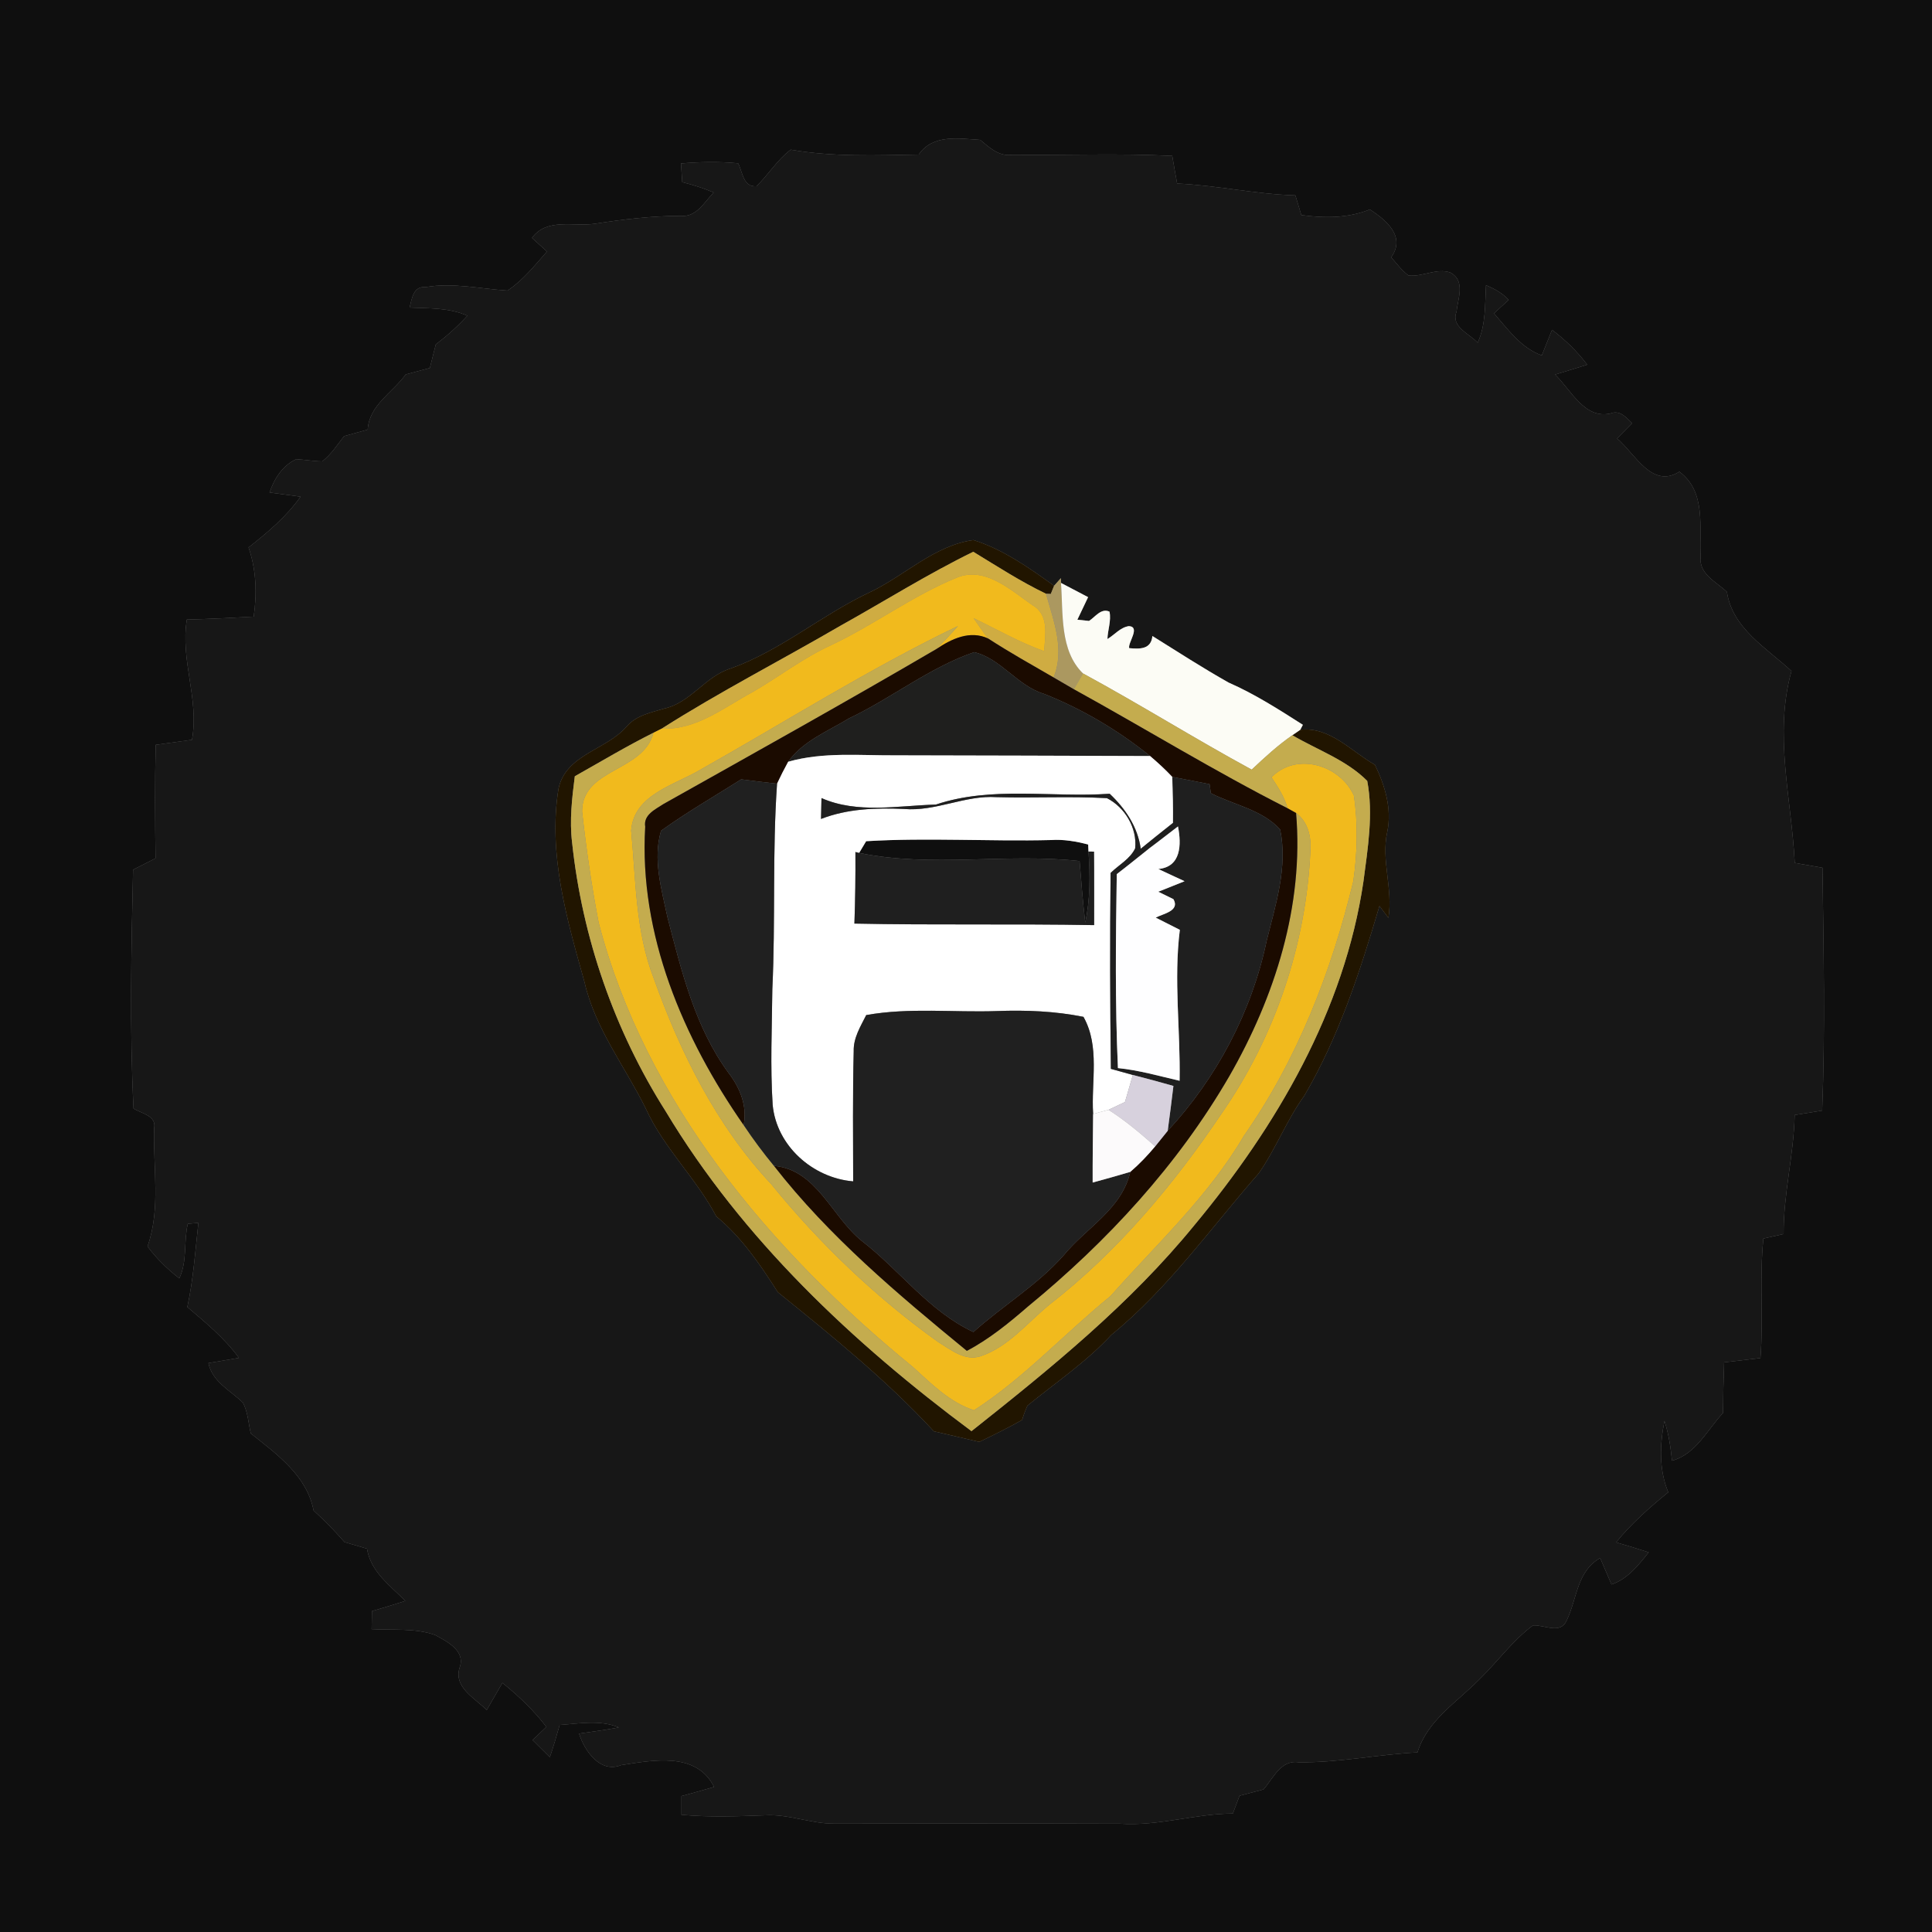 <?xml version="1.0" encoding="UTF-8" ?>
<!DOCTYPE svg PUBLIC "-//W3C//DTD SVG 1.1//EN" "http://www.w3.org/Graphics/SVG/1.1/DTD/svg11.dtd">
<svg width="250pt" height="250pt" viewBox="0 0 250 250" version="1.1" xmlns="http://www.w3.org/2000/svg">
<rect x="0" y="0" width="250" height="250" fill="#808080" stroke="none"/>
<g id="#0f0f0fff">
<path fill="#0f0f0f" opacity="1.00" d=" M 0.00 0.00 L 250.00 0.00 L 250.00 250.00 L 0.00 250.00 L 0.00 0.00 M 118.88 20.00 C 113.35 20.10 107.79 20.32 102.32 19.37 C 100.58 20.67 99.44 22.59 97.89 24.10 C 96.15 24.23 96.11 22.27 95.51 21.13 C 93.05 20.89 90.58 20.94 88.12 21.15 C 88.16 21.76 88.24 22.97 88.28 23.57 C 89.66 23.92 91.04 24.34 92.35 24.91 C 91.14 26.15 90.10 28.16 88.06 27.93 C 84.34 27.94 80.65 28.38 76.98 28.95 C 74.24 29.36 70.75 28.15 68.84 30.79 C 69.33 31.23 70.30 32.11 70.78 32.55 C 69.19 34.34 67.69 36.27 65.67 37.60 C 62.15 37.38 58.63 36.54 55.09 37.15 C 53.46 37.01 53.31 38.62 53.00 39.80 C 55.51 39.91 58.12 39.81 60.48 40.85 C 59.24 42.22 57.86 43.45 56.39 44.57 C 56.13 45.59 55.87 46.61 55.62 47.62 C 54.58 47.90 53.54 48.17 52.50 48.45 C 50.80 50.82 47.79 52.39 47.58 55.59 C 46.56 55.87 45.54 56.16 44.52 56.44 C 43.64 57.57 42.85 58.81 41.70 59.70 C 40.57 59.69 39.46 59.48 38.33 59.42 C 36.57 60.23 35.48 61.95 34.88 63.73 C 36.21 63.91 37.55 64.09 38.89 64.27 C 37.06 66.86 34.63 68.90 32.16 70.84 C 33.16 73.72 33.26 76.78 32.83 79.79 C 29.95 79.95 27.06 80.10 24.18 80.17 C 23.30 85.41 25.81 90.50 24.84 95.73 C 23.27 95.94 21.71 96.16 20.15 96.38 C 20.03 101.27 20.06 106.16 20.13 111.06 C 19.16 111.55 18.19 112.04 17.22 112.54 C 16.99 122.83 16.76 133.16 17.28 143.44 C 18.28 144.10 20.26 144.33 19.95 145.99 C 19.79 151.08 20.82 156.38 19.09 161.29 C 20.26 162.86 21.66 164.22 23.20 165.42 C 24.26 163.20 23.75 160.68 24.30 158.36 C 24.64 158.33 25.33 158.27 25.67 158.24 C 25.27 161.87 25.02 165.54 24.24 169.13 C 26.62 171.15 29.06 173.16 30.92 175.71 C 29.60 175.93 28.28 176.15 26.97 176.38 C 27.47 178.81 29.81 179.92 31.44 181.51 C 32.08 182.73 32.14 184.16 32.45 185.48 C 35.81 188.17 39.71 190.94 40.58 195.46 C 41.99 196.75 43.33 198.11 44.58 199.55 C 45.55 199.83 46.52 200.11 47.49 200.40 C 47.97 203.39 50.46 205.15 52.45 207.16 C 51.02 207.62 49.57 208.06 48.13 208.48 C 48.12 209.06 48.10 210.23 48.09 210.81 C 50.83 210.98 53.71 210.63 56.33 211.58 C 57.81 212.40 60.15 213.55 59.53 215.62 C 58.55 218.28 61.41 219.70 62.98 221.28 C 63.66 220.10 64.33 218.93 65.01 217.76 C 67.10 219.45 69.07 221.31 70.70 223.46 C 70.25 223.89 69.36 224.74 68.91 225.16 C 69.65 225.90 70.40 226.64 71.15 227.38 C 71.62 226.00 72.03 224.61 72.42 223.21 C 74.96 223.03 77.64 222.51 80.08 223.53 C 78.37 223.85 76.65 224.08 74.93 224.32 C 75.64 226.56 77.66 229.49 80.36 228.41 C 84.49 227.77 90.12 226.64 92.40 231.23 C 91.00 231.64 89.59 232.03 88.18 232.41 C 88.18 233.02 88.18 234.23 88.18 234.83 C 91.77 235.17 95.39 235.03 98.99 234.90 C 102.04 234.72 104.94 236.00 107.98 235.98 C 120.31 235.96 132.64 235.95 144.97 235.99 C 149.88 236.32 154.63 234.70 159.53 234.67 C 159.75 234.09 160.19 232.94 160.40 232.37 C 161.43 232.09 162.47 231.82 163.50 231.55 C 164.76 230.12 165.72 227.70 168.03 228.04 C 173.20 228.11 178.27 227.02 183.42 226.76 C 184.70 222.61 188.52 220.27 191.41 217.33 C 193.77 215.05 195.70 212.30 198.36 210.33 C 199.83 210.22 201.91 211.55 202.73 209.68 C 204.08 206.89 204.03 203.32 207.06 201.61 C 207.55 202.75 208.04 203.89 208.53 205.03 C 210.63 204.31 212.01 202.54 213.34 200.87 C 211.94 200.41 210.52 199.99 209.12 199.58 C 211.10 197.15 213.44 195.07 215.87 193.10 C 214.65 190.15 214.77 186.93 215.38 183.86 C 215.92 185.53 216.18 187.27 216.36 189.02 C 219.45 188.16 220.92 185.02 222.96 182.83 C 222.97 180.65 223.02 178.47 223.10 176.29 C 224.67 176.10 226.23 175.91 227.80 175.73 C 228.21 170.58 227.65 165.41 228.18 160.27 C 228.83 160.13 230.14 159.83 230.80 159.68 C 230.77 154.50 232.12 149.45 232.23 144.28 C 233.41 144.09 234.60 143.90 235.79 143.71 C 236.20 133.24 235.97 122.76 235.83 112.29 C 234.63 112.08 233.43 111.87 232.24 111.66 C 231.83 103.42 229.51 95.01 231.82 86.84 C 228.60 83.85 224.17 81.33 223.46 76.59 C 222.09 75.29 219.79 74.27 220.06 72.02 C 219.86 68.25 220.82 63.64 217.31 61.04 C 213.73 63.28 211.57 58.68 209.25 56.74 C 209.90 56.08 210.55 55.42 211.20 54.76 C 210.40 54.01 209.63 53.02 208.40 53.50 C 205.04 54.29 203.27 50.43 201.23 48.47 C 202.61 48.05 204.00 47.63 205.39 47.19 C 204.09 45.48 202.55 43.97 200.83 42.68 C 200.39 43.78 199.95 44.88 199.51 45.99 C 196.82 45.03 195.13 42.61 193.32 40.55 C 193.79 40.12 194.74 39.25 195.22 38.81 C 194.42 37.93 193.38 37.36 192.29 36.91 C 192.14 39.41 192.28 42.02 191.21 44.35 C 190.15 43.18 187.71 42.30 188.47 40.35 C 188.64 38.65 189.67 36.36 187.70 35.28 C 185.95 34.63 184.09 35.85 182.27 35.65 C 181.38 35.01 180.73 34.10 180.02 33.29 C 181.95 30.60 179.36 28.48 177.26 27.10 C 174.43 28.25 171.37 28.24 168.39 27.83 C 168.20 27.19 167.81 25.92 167.62 25.28 C 162.48 25.13 157.45 23.98 152.32 23.75 C 152.10 22.56 151.89 21.37 151.69 20.17 C 144.78 19.82 137.87 20.11 130.96 20.03 C 129.26 20.27 128.03 19.10 126.84 18.10 C 124.06 17.93 120.72 17.33 118.88 20.00 Z" />
<path fill="#0f0f0f" opacity="1.00" d=" M 112.08 108.85 C 120.04 108.37 128.03 108.90 136.01 108.70 C 137.63 108.59 139.24 108.87 140.81 109.28 L 140.85 110.19 C 141.07 113.26 141.08 116.36 140.43 119.38 C 140.12 116.73 139.91 114.08 139.70 111.42 C 130.22 110.37 120.53 112.30 111.17 110.37 L 112.08 108.85 Z" />
</g>
<g id="#171717ff">
<path fill="#171717" opacity="1.00" d=" M 118.88 20.00 C 120.72 17.33 124.06 17.93 126.84 18.10 C 128.03 19.10 129.26 20.27 130.96 20.03 C 137.87 20.11 144.78 19.82 151.69 20.17 C 151.89 21.37 152.10 22.56 152.32 23.75 C 157.45 23.98 162.48 25.13 167.62 25.28 C 167.81 25.92 168.20 27.19 168.39 27.83 C 171.37 28.24 174.43 28.25 177.26 27.10 C 179.36 28.48 181.95 30.60 180.02 33.29 C 180.73 34.10 181.38 35.01 182.27 35.65 C 184.09 35.85 185.95 34.63 187.70 35.28 C 189.67 36.36 188.64 38.65 188.47 40.35 C 187.71 42.30 190.15 43.18 191.21 44.35 C 192.28 42.02 192.14 39.41 192.29 36.91 C 193.38 37.36 194.42 37.93 195.22 38.81 C 194.74 39.25 193.79 40.12 193.32 40.55 C 195.13 42.61 196.82 45.03 199.51 45.99 C 199.95 44.88 200.39 43.78 200.83 42.68 C 202.55 43.97 204.09 45.48 205.39 47.19 C 204.00 47.63 202.61 48.05 201.23 48.47 C 203.27 50.43 205.04 54.29 208.40 53.50 C 209.63 53.02 210.40 54.01 211.20 54.76 C 210.55 55.42 209.90 56.08 209.25 56.74 C 211.57 58.68 213.73 63.28 217.31 61.04 C 220.82 63.64 219.86 68.25 220.06 72.02 C 219.79 74.27 222.09 75.29 223.46 76.59 C 224.17 81.33 228.60 83.85 231.82 86.84 C 229.51 95.01 231.83 103.42 232.24 111.66 C 233.43 111.87 234.63 112.08 235.83 112.29 C 235.97 122.76 236.20 133.24 235.79 143.71 C 234.60 143.90 233.41 144.09 232.23 144.28 C 232.12 149.45 230.77 154.50 230.80 159.68 C 230.14 159.83 228.83 160.13 228.18 160.27 C 227.65 165.41 228.21 170.58 227.80 175.73 C 226.23 175.91 224.67 176.10 223.10 176.29 C 223.02 178.47 222.97 180.65 222.96 182.83 C 220.92 185.02 219.45 188.16 216.36 189.02 C 216.18 187.27 215.92 185.53 215.38 183.86 C 214.77 186.93 214.65 190.15 215.87 193.10 C 213.44 195.07 211.10 197.15 209.12 199.58 C 210.52 199.99 211.94 200.41 213.34 200.87 C 212.01 202.54 210.63 204.31 208.53 205.03 C 208.04 203.89 207.55 202.75 207.06 201.61 C 204.03 203.32 204.08 206.89 202.73 209.68 C 201.91 211.55 199.83 210.22 198.36 210.33 C 195.70 212.30 193.77 215.05 191.41 217.33 C 188.52 220.27 184.70 222.61 183.42 226.76 C 178.27 227.02 173.20 228.11 168.03 228.04 C 165.72 227.70 164.76 230.12 163.50 231.55 C 162.47 231.82 161.43 232.09 160.40 232.37 C 160.19 232.94 159.75 234.09 159.53 234.67 C 154.63 234.70 149.88 236.32 144.97 235.99 C 132.64 235.95 120.31 235.96 107.98 235.98 C 104.94 236.00 102.04 234.72 98.99 234.90 C 95.39 235.03 91.77 235.17 88.18 234.83 C 88.18 234.23 88.18 233.02 88.18 232.41 C 89.59 232.03 91.00 231.64 92.40 231.23 C 90.12 226.64 84.49 227.77 80.36 228.41 C 77.66 229.49 75.64 226.56 74.93 224.32 C 76.65 224.08 78.37 223.85 80.08 223.53 C 77.64 222.51 74.96 223.03 72.42 223.21 C 72.03 224.61 71.62 226.00 71.15 227.38 C 70.40 226.64 69.65 225.90 68.91 225.16 C 69.36 224.74 70.25 223.89 70.70 223.46 C 69.07 221.31 67.10 219.45 65.01 217.76 C 64.33 218.93 63.66 220.10 62.98 221.28 C 61.41 219.70 58.55 218.28 59.53 215.62 C 60.15 213.55 57.81 212.40 56.33 211.58 C 53.71 210.63 50.83 210.98 48.09 210.81 C 48.10 210.23 48.12 209.06 48.13 208.48 C 49.57 208.06 51.02 207.62 52.45 207.16 C 50.46 205.15 47.97 203.39 47.49 200.40 C 46.52 200.11 45.55 199.83 44.58 199.55 C 43.33 198.11 41.99 196.75 40.58 195.46 C 39.71 190.94 35.81 188.17 32.45 185.48 C 32.14 184.16 32.08 182.73 31.44 181.51 C 29.81 179.92 27.47 178.81 26.97 176.38 C 28.28 176.15 29.60 175.93 30.92 175.71 C 29.06 173.16 26.62 171.15 24.24 169.13 C 25.02 165.54 25.27 161.87 25.67 158.24 C 25.33 158.27 24.64 158.33 24.30 158.36 C 23.75 160.68 24.26 163.20 23.20 165.42 C 21.66 164.22 20.26 162.86 19.09 161.29 C 20.82 156.38 19.79 151.08 19.95 145.99 C 20.26 144.33 18.28 144.10 17.28 143.44 C 16.76 133.16 16.99 122.83 17.22 112.54 C 18.19 112.04 19.16 111.55 20.13 111.06 C 20.06 106.16 20.03 101.27 20.15 96.38 C 21.71 96.16 23.27 95.94 24.84 95.73 C 25.81 90.50 23.30 85.41 24.18 80.17 C 27.06 80.10 29.95 79.95 32.83 79.79 C 33.26 76.78 33.16 73.72 32.16 70.84 C 34.63 68.90 37.06 66.86 38.89 64.27 C 37.55 64.09 36.21 63.91 34.88 63.73 C 35.48 61.95 36.57 60.23 38.33 59.42 C 39.46 59.48 40.57 59.69 41.70 59.70 C 42.85 58.81 43.64 57.57 44.52 56.44 C 45.54 56.16 46.56 55.87 47.58 55.59 C 47.79 52.39 50.80 50.82 52.50 48.45 C 53.54 48.17 54.58 47.90 55.62 47.62 C 55.87 46.61 56.13 45.59 56.39 44.57 C 57.86 43.45 59.24 42.22 60.48 40.85 C 58.12 39.81 55.51 39.91 53.00 39.80 C 53.31 38.62 53.46 37.01 55.09 37.15 C 58.63 36.54 62.15 37.38 65.67 37.60 C 67.69 36.27 69.19 34.34 70.78 32.55 C 70.30 32.11 69.33 31.23 68.84 30.79 C 70.75 28.15 74.24 29.36 76.98 28.95 C 80.65 28.38 84.34 27.94 88.06 27.93 C 90.10 28.16 91.14 26.15 92.35 24.91 C 91.04 24.34 89.66 23.92 88.28 23.57 C 88.24 22.97 88.16 21.76 88.12 21.15 C 90.58 20.94 93.05 20.89 95.51 21.13 C 96.11 22.27 96.15 24.23 97.89 24.10 C 99.44 22.59 100.58 20.67 102.32 19.37 C 107.79 20.32 113.35 20.10 118.88 20.00 M 112.59 76.62 C 106.37 79.53 101.09 84.15 94.58 86.49 C 91.25 87.50 89.37 90.95 85.94 91.69 C 84.21 92.21 82.32 92.57 81.09 94.01 C 78.45 97.07 73.22 97.60 72.27 102.06 C 70.89 110.55 73.37 119.00 75.64 127.10 C 77.00 133.08 80.87 138.00 83.55 143.42 C 85.88 148.54 90.07 152.44 92.69 157.40 C 95.98 160.12 98.38 163.64 100.65 167.21 C 107.64 172.85 114.72 178.59 120.84 185.21 C 122.80 185.67 124.76 186.11 126.72 186.58 C 128.59 185.69 130.45 184.76 132.26 183.74 C 132.45 183.11 132.68 182.49 132.95 181.89 C 136.61 178.90 140.58 176.23 143.80 172.74 C 151.15 166.76 156.65 158.93 162.87 151.84 C 165.11 148.65 166.49 144.94 168.78 141.78 C 173.26 134.14 176.00 125.69 178.50 117.23 C 178.79 117.62 179.37 118.38 179.66 118.77 C 180.28 115.03 178.69 111.35 179.51 107.64 C 180.14 104.67 179.20 101.63 177.92 98.97 C 174.86 97.23 172.08 94.00 168.26 94.43 C 168.34 94.27 168.51 93.95 168.59 93.79 C 165.49 91.81 162.35 89.80 158.97 88.32 C 155.61 86.42 152.38 84.34 149.12 82.30 C 148.96 84.03 147.51 84.00 146.12 83.87 C 145.91 83.18 147.62 81.12 146.08 81.02 C 144.97 81.18 144.23 82.14 143.30 82.69 C 143.34 81.51 143.81 80.32 143.57 79.15 C 142.49 78.64 141.71 79.85 140.92 80.35 C 140.54 80.31 139.79 80.23 139.41 80.19 C 139.88 79.22 140.34 78.25 140.80 77.27 C 139.92 76.81 138.17 75.89 137.29 75.43 L 137.28 74.81 C 137.06 75.06 136.62 75.55 136.40 75.80 C 133.16 73.47 129.80 71.09 125.96 69.88 C 120.90 70.58 117.08 74.48 112.59 76.62 Z" />
</g>
<g id="#211500ff">
<path fill="#211500" opacity="1.00" d=" M 112.59 76.62 C 117.08 74.48 120.90 70.58 125.96 69.88 C 129.80 71.09 133.16 73.47 136.40 75.80 C 136.29 76.07 136.08 76.59 135.97 76.86 L 135.35 76.83 C 132.08 75.26 129.03 73.28 125.94 71.40 C 120.06 74.27 114.52 77.76 108.81 80.94 C 101.10 85.43 93.15 89.50 85.62 94.29 C 85.35 94.42 84.83 94.69 84.56 94.82 C 81.09 96.55 77.76 98.55 74.38 100.45 C 74.02 103.28 73.68 106.16 74.03 109.02 C 75.34 121.34 79.51 133.35 86.15 143.82 C 96.07 160.34 110.35 173.76 125.71 185.19 C 135.97 177.06 146.24 168.73 154.55 158.54 C 165.19 145.75 173.98 130.72 176.43 114.05 C 176.99 109.76 177.73 105.34 176.92 101.05 C 174.23 98.34 170.48 97.05 167.23 95.14 L 168.26 94.43 C 172.08 94.00 174.86 97.23 177.92 98.97 C 179.20 101.63 180.14 104.67 179.51 107.64 C 178.69 111.35 180.28 115.03 179.66 118.77 C 179.37 118.38 178.79 117.62 178.50 117.23 C 176.00 125.69 173.26 134.14 168.78 141.78 C 166.49 144.94 165.11 148.65 162.87 151.84 C 156.65 158.93 151.15 166.76 143.80 172.74 C 140.58 176.23 136.61 178.90 132.95 181.89 C 132.68 182.49 132.45 183.11 132.26 183.74 C 130.45 184.76 128.59 185.69 126.72 186.58 C 124.76 186.11 122.80 185.67 120.84 185.21 C 114.72 178.59 107.64 172.85 100.65 167.21 C 98.38 163.64 95.98 160.12 92.69 157.40 C 90.07 152.44 85.88 148.54 83.55 143.42 C 80.87 138.00 77.00 133.08 75.64 127.10 C 73.37 119.00 70.89 110.55 72.27 102.06 C 73.22 97.60 78.45 97.07 81.09 94.01 C 82.32 92.57 84.21 92.21 85.94 91.69 C 89.37 90.95 91.25 87.50 94.58 86.49 C 101.09 84.15 106.37 79.53 112.59 76.62 Z" />
</g>
<g id="#cfac42ff">
<path fill="#cfac42" opacity="1.00" d=" M 108.81 80.94 C 114.52 77.76 120.06 74.27 125.94 71.40 C 129.03 73.28 132.08 75.26 135.35 76.83 C 136.33 80.33 137.82 84.06 136.33 87.66 C 133.48 86.01 130.62 84.41 127.86 82.62 C 127.20 81.77 126.59 80.87 125.98 79.99 C 129.01 81.44 131.93 83.13 135.11 84.26 C 135.24 82.19 135.79 79.55 133.60 78.31 C 130.80 76.38 127.49 73.25 123.83 74.74 C 118.12 77.06 113.14 80.84 107.58 83.47 C 103.96 85.11 100.83 87.56 97.41 89.54 C 93.66 91.55 90.12 94.48 85.62 94.29 C 93.15 89.50 101.10 85.43 108.81 80.94 Z" />
</g>
<g id="#f1ba1dff">
<path fill="#f1ba1d" opacity="1.00" d=" M 123.83 74.74 C 127.49 73.25 130.80 76.38 133.60 78.31 C 135.79 79.55 135.24 82.19 135.11 84.26 C 131.93 83.13 129.01 81.44 125.98 79.99 C 126.59 80.87 127.20 81.77 127.86 82.62 C 125.51 81.52 123.12 82.67 121.16 83.99 C 122.13 83.04 123.05 82.03 123.95 81.01 C 112.51 86.51 101.73 93.34 90.68 99.57 C 87.31 101.59 82.04 102.78 81.67 107.46 C 82.28 113.88 82.22 120.51 84.60 126.61 C 88.06 136.27 92.72 145.67 99.79 153.22 C 106.05 160.92 113.29 167.85 121.36 173.63 C 123.00 174.63 124.83 176.17 126.88 175.50 C 130.50 174.28 132.94 171.16 135.80 168.82 C 144.61 161.97 151.87 153.31 158.08 144.08 C 165.01 134.10 169.03 122.16 169.57 110.02 C 169.68 108.21 169.23 106.33 167.71 105.20 C 167.44 105.05 166.89 104.74 166.61 104.59 C 166.21 103.12 165.36 101.84 164.53 100.58 C 167.79 97.26 173.40 98.99 175.19 102.94 C 175.74 106.60 175.64 110.36 175.12 114.02 C 172.30 125.70 167.88 137.10 160.95 146.99 C 156.36 154.82 149.65 160.99 143.69 167.72 C 137.75 172.55 132.47 178.35 126.04 182.49 C 122.88 181.47 120.52 179.05 118.12 176.88 C 99.80 161.93 83.53 142.71 77.47 119.40 C 76.55 114.64 75.86 109.80 75.32 104.98 C 75.36 99.39 83.23 99.92 84.56 94.82 C 84.83 94.69 85.35 94.42 85.62 94.29 C 90.12 94.48 93.66 91.55 97.41 89.54 C 100.83 87.56 103.96 85.11 107.58 83.47 C 113.14 80.84 118.12 77.06 123.83 74.74 Z" />
</g>
<g id="#ab9860ff">
<path fill="#ab9860" opacity="1.00" d=" M 136.40 75.80 C 136.62 75.55 137.06 75.06 137.28 74.81 L 137.29 75.43 C 137.59 79.36 137.10 84.19 140.15 87.15 C 139.85 87.66 139.26 88.68 138.96 89.19 C 138.08 88.68 137.20 88.17 136.33 87.66 C 137.82 84.06 136.33 80.33 135.35 76.83 L 135.97 76.86 C 136.08 76.59 136.29 76.07 136.40 75.80 Z" />
</g>
<g id="#fcfcf5ff">
<path fill="#fcfcf5" opacity="1.00" d=" M 140.15 87.15 C 137.10 84.19 137.59 79.36 137.29 75.43 C 138.17 75.89 139.92 76.81 140.80 77.27 C 140.34 78.25 139.88 79.22 139.41 80.19 C 139.79 80.23 140.54 80.31 140.92 80.35 C 141.71 79.85 142.49 78.64 143.57 79.15 C 143.81 80.32 143.34 81.51 143.30 82.69 C 144.23 82.14 144.97 81.18 146.08 81.02 C 147.62 81.12 145.91 83.18 146.12 83.87 C 147.51 84.00 148.96 84.03 149.12 82.30 C 152.38 84.34 155.61 86.42 158.97 88.32 C 162.35 89.80 165.49 91.81 168.59 93.79 C 168.51 93.95 168.34 94.27 168.26 94.43 L 167.23 95.14 C 165.34 96.45 163.64 98.01 161.97 99.59 C 154.61 95.59 147.51 91.14 140.15 87.15 Z" />
</g>
<g id="#c4ac4eff">
<path fill="#c4ac4e" opacity="1.00" d=" M 90.68 99.57 C 101.73 93.34 112.51 86.51 123.95 81.01 C 123.05 82.03 122.13 83.04 121.16 83.99 C 109.49 90.82 97.66 97.41 85.87 104.03 C 84.83 104.72 83.23 105.42 83.49 106.98 C 82.66 120.90 88.40 134.36 96.23 145.59 C 97.45 147.41 98.75 149.17 100.15 150.86 C 107.28 160.01 116.19 167.48 125.11 174.80 C 128.02 173.27 130.57 171.18 133.04 169.04 C 143.27 160.65 152.41 150.75 159.07 139.26 C 164.97 128.99 168.74 117.16 167.71 105.20 C 169.23 106.33 169.68 108.21 169.57 110.02 C 169.03 122.16 165.01 134.10 158.08 144.08 C 151.87 153.31 144.61 161.97 135.80 168.82 C 132.94 171.16 130.50 174.28 126.88 175.50 C 124.83 176.17 123.00 174.63 121.36 173.63 C 113.29 167.85 106.05 160.92 99.79 153.22 C 92.72 145.67 88.06 136.27 84.60 126.61 C 82.22 120.51 82.28 113.88 81.67 107.46 C 82.04 102.78 87.31 101.59 90.68 99.57 Z" />
<path fill="#c4ac4e" opacity="1.00" d=" M 140.15 87.15 C 147.51 91.14 154.61 95.59 161.97 99.59 C 163.64 98.01 165.34 96.45 167.23 95.14 C 170.48 97.05 174.23 98.34 176.92 101.05 C 177.73 105.34 176.99 109.76 176.43 114.05 C 173.98 130.72 165.19 145.75 154.55 158.54 C 146.24 168.73 135.97 177.06 125.71 185.19 C 110.35 173.76 96.07 160.34 86.15 143.82 C 79.51 133.35 75.34 121.34 74.03 109.02 C 73.68 106.16 74.02 103.28 74.38 100.45 C 77.76 98.55 81.09 96.55 84.56 94.82 C 83.23 99.92 75.36 99.39 75.32 104.98 C 75.86 109.80 76.55 114.64 77.47 119.40 C 83.53 142.71 99.80 161.93 118.12 176.88 C 120.52 179.05 122.88 181.47 126.04 182.49 C 132.47 178.35 137.75 172.55 143.69 167.72 C 149.65 160.99 156.36 154.82 160.95 146.99 C 167.88 137.10 172.30 125.70 175.12 114.02 C 175.64 110.36 175.74 106.60 175.19 102.94 C 173.40 98.99 167.79 97.26 164.53 100.58 C 165.36 101.84 166.21 103.12 166.61 104.59 C 157.20 99.82 148.20 94.28 138.96 89.19 C 139.26 88.68 139.85 87.66 140.15 87.15 Z" />
</g>
<g id="#1b0b00ff">
<path fill="#1b0b00" opacity="1.00" d=" M 121.16 83.99 C 123.12 82.67 125.51 81.52 127.86 82.62 C 130.62 84.41 133.48 86.01 136.33 87.66 C 137.20 88.17 138.08 88.68 138.96 89.19 C 148.20 94.28 157.20 99.82 166.61 104.59 C 166.89 104.74 167.44 105.05 167.71 105.20 C 168.74 117.16 164.97 128.99 159.07 139.26 C 152.41 150.75 143.27 160.65 133.04 169.04 C 130.57 171.18 128.02 173.27 125.11 174.80 C 116.19 167.48 107.28 160.01 100.15 150.86 C 105.70 151.35 107.63 157.46 111.52 160.58 C 116.44 164.38 120.21 169.68 125.96 172.36 C 129.76 168.95 134.22 166.30 137.62 162.46 C 140.56 158.86 145.14 156.50 146.26 151.64 C 147.43 150.64 148.49 149.52 149.48 148.34 C 150.02 147.67 150.56 147.00 151.10 146.33 C 157.44 139.50 161.98 130.90 163.90 121.76 C 165.06 117.07 166.66 112.20 165.65 107.34 C 163.35 104.78 159.66 104.16 156.68 102.64 C 156.64 102.35 156.56 101.77 156.52 101.47 C 154.91 101.15 153.30 100.84 151.69 100.53 C 150.79 99.57 149.82 98.68 148.82 97.83 C 144.67 94.49 140.04 91.74 135.08 89.78 C 131.64 88.74 129.47 85.18 126.06 84.39 C 120.26 86.38 115.39 90.33 109.87 92.95 C 107.13 94.63 103.91 95.86 101.99 98.57 C 101.48 99.50 101.00 100.45 100.55 101.41 C 99.00 101.24 97.45 101.05 95.91 100.85 C 92.44 103.04 88.87 105.10 85.54 107.50 C 84.45 111.17 85.60 115.06 86.37 118.69 C 88.19 125.66 89.93 132.92 94.27 138.83 C 95.76 140.77 96.72 143.12 96.23 145.59 C 88.40 134.36 82.66 120.90 83.49 106.98 C 83.23 105.42 84.83 104.72 85.87 104.03 C 97.66 97.41 109.49 90.82 121.16 83.99 Z" />
</g>
<g id="#1f1f1eff">
<path fill="#1f1f1e" opacity="1.00" d=" M 109.87 92.95 C 115.39 90.33 120.26 86.38 126.06 84.39 C 129.47 85.18 131.64 88.74 135.08 89.78 C 140.04 91.74 144.67 94.49 148.82 97.83 C 137.88 97.78 126.94 97.77 116.00 97.74 C 111.32 97.78 106.55 97.27 101.99 98.57 C 103.91 95.86 107.13 94.63 109.87 92.95 Z" />
</g>
<g id="#ffffffff">
<path fill="#ffffff" opacity="1.00" d=" M 101.99 98.57 C 106.55 97.27 111.32 97.78 116.00 97.74 C 126.94 97.77 137.88 97.78 148.82 97.83 C 149.82 98.68 150.79 99.57 151.69 100.53 C 151.80 102.51 151.80 104.49 151.79 106.48 C 150.39 107.59 148.99 108.70 147.61 109.83 C 147.22 106.99 145.62 104.63 143.59 102.71 C 136.09 103.24 128.36 101.68 121.10 104.11 C 116.20 104.25 110.93 105.32 106.30 103.27 C 106.29 103.95 106.26 105.29 106.24 105.97 C 109.67 104.64 113.33 104.52 116.96 104.68 C 121.07 105.04 124.87 102.88 128.96 103.15 C 133.72 103.28 138.49 103.02 143.24 103.28 C 145.56 104.46 147.17 107.15 146.89 109.78 C 146.23 111.16 144.77 111.92 143.71 112.96 C 143.62 121.41 143.64 129.86 143.75 138.31 C 144.69 138.58 145.64 138.84 146.59 139.10 C 146.33 139.97 145.82 141.72 145.57 142.60 C 145.04 142.85 143.97 143.35 143.44 143.61 C 142.94 143.74 141.95 144.01 141.45 144.15 C 141.18 139.97 142.36 135.42 140.20 131.58 C 136.52 130.84 132.76 130.69 129.02 130.83 C 123.37 131.03 117.68 130.35 112.09 131.35 C 111.35 132.83 110.42 134.30 110.47 136.02 C 110.33 141.64 110.39 147.26 110.40 152.87 C 105.17 152.43 100.47 148.27 99.98 142.95 C 99.66 137.97 99.89 132.97 99.94 127.98 C 100.36 119.13 99.93 110.25 100.55 101.41 C 101.00 100.45 101.48 99.50 101.99 98.57 M 112.08 108.85 L 111.17 110.37 L 110.69 110.25 C 110.71 113.34 110.67 116.43 110.56 119.51 C 120.90 119.73 131.24 119.52 141.58 119.71 C 141.57 116.54 141.60 113.37 141.56 110.20 L 140.85 110.19 L 140.81 109.28 C 139.24 108.87 137.63 108.59 136.01 108.70 C 128.03 108.90 120.04 108.37 112.08 108.85 Z" />
</g>
<g id="#1f1f1fff">
<path fill="#1f1f1f" opacity="1.00" d=" M 151.69 100.53 C 153.30 100.84 154.91 101.15 156.52 101.47 C 156.56 101.77 156.64 102.35 156.68 102.64 C 159.66 104.16 163.35 104.78 165.65 107.34 C 166.66 112.20 165.06 117.07 163.90 121.76 C 161.98 130.90 157.44 139.50 151.10 146.33 C 151.37 144.39 151.60 142.45 151.84 140.52 C 150.10 140.02 148.34 139.55 146.59 139.10 C 145.64 138.84 144.69 138.58 143.75 138.31 C 143.64 129.86 143.62 121.41 143.71 112.96 C 144.77 111.92 146.23 111.16 146.89 109.78 C 147.17 107.15 145.56 104.46 143.24 103.28 C 138.49 103.02 133.72 103.28 128.96 103.15 C 124.87 102.88 121.07 105.04 116.96 104.68 C 113.33 104.52 109.67 104.64 106.24 105.97 C 106.26 105.29 106.29 103.95 106.30 103.27 C 110.93 105.32 116.20 104.25 121.10 104.11 C 128.36 101.68 136.09 103.24 143.59 102.71 C 145.62 104.63 147.22 106.99 147.61 109.83 C 148.99 108.70 150.39 107.59 151.79 106.48 C 151.80 104.49 151.80 102.51 151.69 100.53 M 148.78 109.73 C 147.36 110.86 145.95 112.01 144.51 113.11 C 144.38 121.47 144.28 129.86 144.66 138.21 C 147.37 138.48 149.99 139.24 152.64 139.85 C 152.76 133.34 151.86 126.81 152.67 120.32 C 151.63 119.80 150.59 119.27 149.55 118.74 C 150.46 118.24 152.73 117.89 151.84 116.35 C 151.35 116.11 150.37 115.63 149.88 115.39 C 150.73 115.05 152.43 114.37 153.28 114.03 C 152.43 113.64 150.74 112.85 149.89 112.45 C 152.85 112.17 152.89 109.29 152.43 106.94 C 151.21 107.86 150.01 108.82 148.78 109.73 Z" />
<path fill="#1f1f1f" opacity="1.00" d=" M 110.69 110.25 L 111.17 110.37 C 120.53 112.30 130.22 110.37 139.70 111.42 C 139.91 114.08 140.12 116.73 140.43 119.38 C 141.08 116.36 141.07 113.26 140.85 110.19 L 141.56 110.20 C 141.60 113.37 141.57 116.54 141.58 119.71 C 131.24 119.52 120.90 119.73 110.56 119.51 C 110.67 116.43 110.71 113.34 110.69 110.25 Z" />
</g>
<g id="#202020ff">
<path fill="#202020" opacity="1.00" d=" M 85.54 107.50 C 88.87 105.10 92.44 103.04 95.91 100.85 C 97.45 101.05 99.00 101.24 100.55 101.41 C 99.93 110.25 100.36 119.13 99.94 127.98 C 99.89 132.97 99.66 137.97 99.98 142.95 C 100.47 148.27 105.17 152.43 110.40 152.87 C 110.39 147.26 110.33 141.64 110.47 136.02 C 110.42 134.30 111.35 132.83 112.09 131.35 C 117.68 130.35 123.37 131.03 129.02 130.83 C 132.76 130.69 136.52 130.84 140.20 131.58 C 142.36 135.42 141.18 139.97 141.45 144.15 C 141.42 147.10 141.38 150.06 141.39 153.02 C 143.02 152.58 144.64 152.12 146.26 151.64 C 145.14 156.50 140.56 158.86 137.62 162.46 C 134.22 166.30 129.76 168.95 125.96 172.36 C 120.21 169.68 116.44 164.38 111.52 160.58 C 107.63 157.46 105.70 151.35 100.15 150.86 C 98.75 149.17 97.45 147.41 96.23 145.59 C 96.72 143.12 95.76 140.77 94.27 138.83 C 89.93 132.92 88.19 125.66 86.37 118.69 C 85.60 115.06 84.45 111.17 85.54 107.50 Z" />
</g>
<g id="#fefeffff">
<path fill="#fefeff" opacity="1.00" d=" M 148.78 109.73 C 150.01 108.82 151.21 107.86 152.43 106.94 C 152.89 109.29 152.85 112.17 149.89 112.45 C 150.74 112.85 152.43 113.64 153.28 114.03 C 152.43 114.37 150.73 115.05 149.88 115.39 C 150.37 115.63 151.35 116.11 151.84 116.35 C 152.73 117.89 150.46 118.24 149.55 118.74 C 150.59 119.27 151.63 119.80 152.67 120.32 C 151.86 126.81 152.76 133.34 152.64 139.85 C 149.99 139.24 147.37 138.48 144.66 138.21 C 144.28 129.86 144.38 121.47 144.51 113.11 C 145.95 112.01 147.36 110.86 148.78 109.73 Z" />
</g>
<g id="#d7d1ddff">
<path fill="#d7d1dd" opacity="1.00" d=" M 146.59 139.10 C 148.34 139.55 150.10 140.02 151.84 140.52 C 151.60 142.45 151.37 144.39 151.10 146.33 C 150.56 147.00 150.02 147.67 149.48 148.34 C 147.56 146.64 145.60 144.98 143.44 143.61 C 143.97 143.35 145.04 142.85 145.57 142.60 C 145.82 141.72 146.33 139.97 146.59 139.10 Z" />
</g>
<g id="#fcfafbff">
<path fill="#fcfafb" opacity="1.00" d=" M 141.45 144.15 C 141.95 144.01 142.94 143.74 143.44 143.61 C 145.60 144.98 147.56 146.64 149.48 148.34 C 148.49 149.52 147.43 150.64 146.26 151.64 C 144.64 152.12 143.02 152.58 141.39 153.02 C 141.38 150.06 141.42 147.10 141.45 144.15 Z" />
</g>
</svg>

